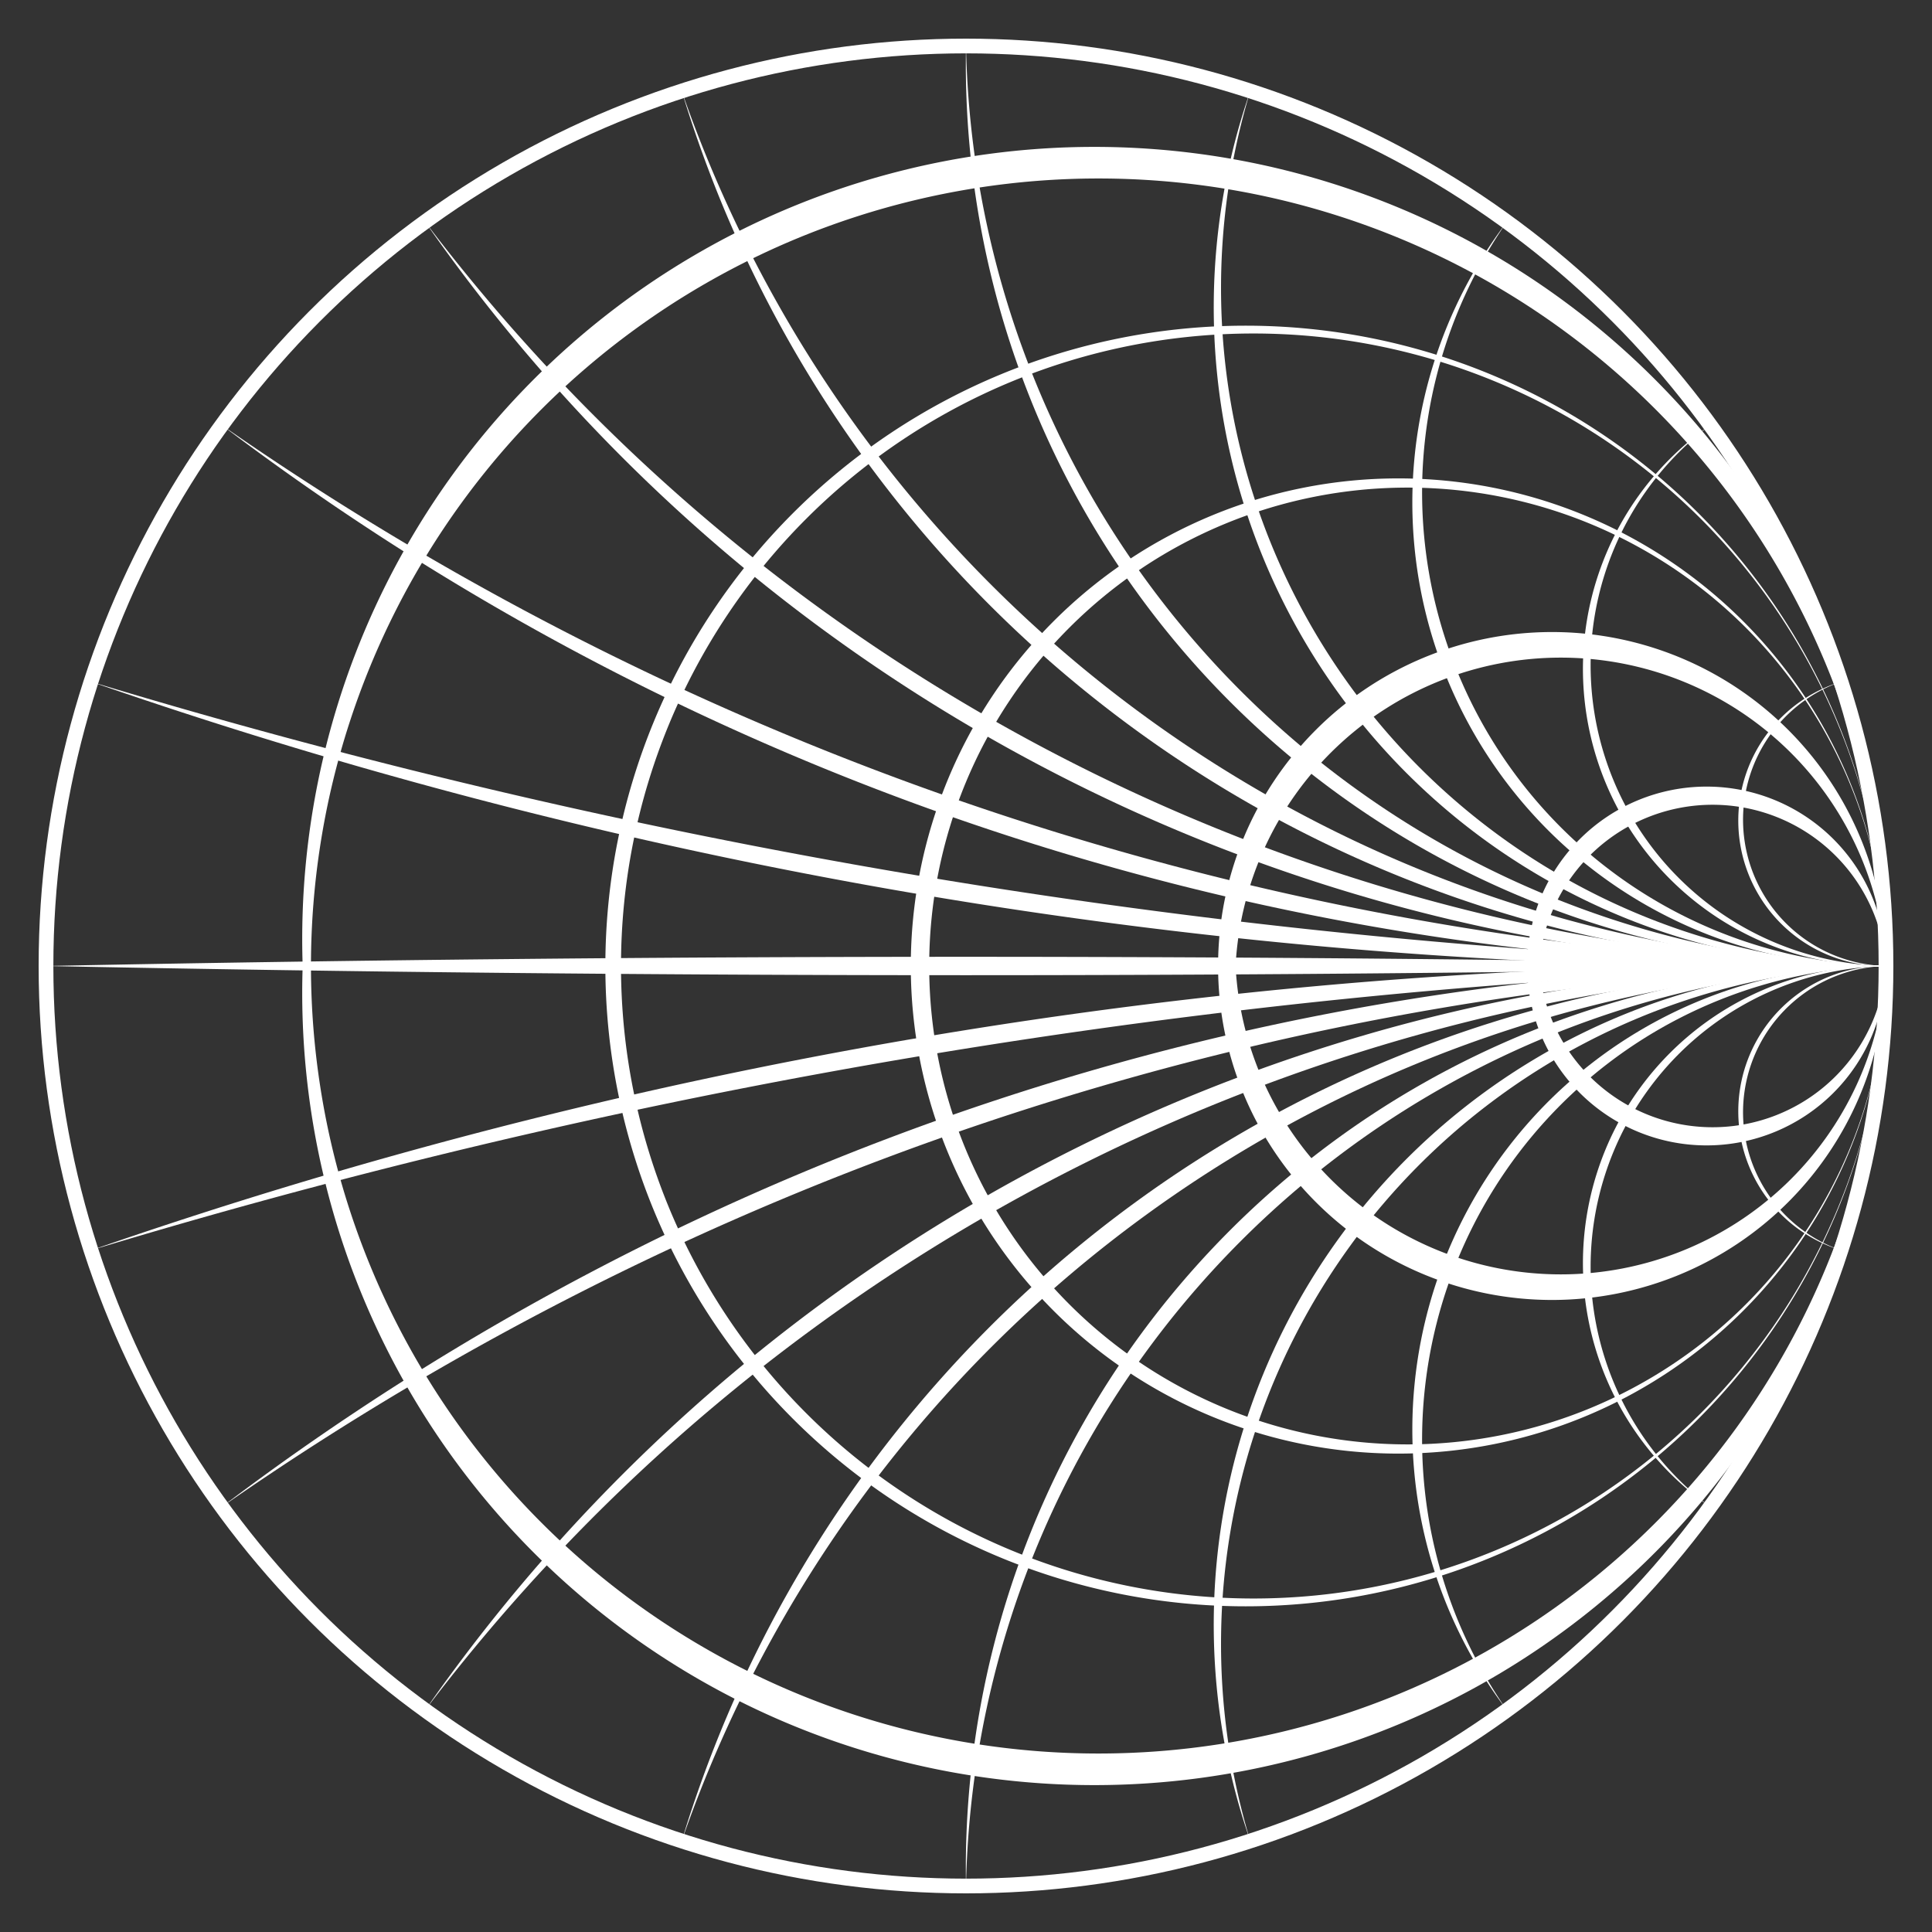 <?xml version="1.0" encoding="UTF-8"?>
<svg xmlns="http://www.w3.org/2000/svg" xmlns:xlink="http://www.w3.org/1999/xlink"
     width="800" height="800.0" viewBox="-1.05 -1.05 2.1 2.1">
<rect x="-1.05" y="-1.05" width="2.1" height="2.1" fill="#333333" stroke="none"/>
<defs>
</defs>
<circle cx="0" cy="0" r="1" stroke="none" fill="none" />
<path d="M0.951,-0.309 A0.159,0.159,0,0,0,1.0,-1.942890293094024e-16 A0.158,0.158,0,0,1,0.951,-0.309 Z" fill="#ffffff" />
<path d="M0.809,-0.588 A0.327,0.327,0,0,0,1.0,5.551115123125783e-17 A0.323,0.323,0,0,1,0.809,-0.588 Z" fill="#ffffff" />
<path d="M0.588,-0.809 A0.515,0.515,0,0,0,1.0,2.220446049250313e-16 A0.504,0.504,0,0,1,0.588,-0.809 Z" fill="#ffffff" />
<path d="M0.309,-0.951 A0.737,0.737,0,0,0,1,-0.0 A0.716,0.716,0,0,1,0.309,-0.951 Z" fill="#ffffff" />
<path d="M0.0,-1.0 A1.021,1.021,0,0,0,1,2.220446049250313e-16 A0.981,0.981,0,0,1,0.0,-1.0 Z" fill="#ffffff" />
<path d="M-0.309,-0.951 A1.416,1.416,0,0,0,1,2.220446049250313e-16 A1.34,1.34,0,0,1,-0.309,-0.951 Z" fill="#ffffff" />
<path d="M-0.588,-0.809 A2.043,2.043,0,0,0,1,4.440892098500626e-16 A1.889,1.889,0,0,1,-0.588,-0.809 Z" fill="#ffffff" />
<path d="M-0.809,-0.588 A3.28,3.28,0,0,0,1,4.440892098500626e-16 A2.9,2.9,0,0,1,-0.809,-0.588 Z" fill="#ffffff" />
<path d="M-0.951,-0.309 A7.228,7.228,0,0,0,1.0,8.881784197001252e-16 A5.607,5.607,0,0,1,-0.951,-0.309 Z" fill="#ffffff" />
<path d="M1,7.105427357601002e-15 A50.007,50.007,0,0,1,-1,7.105427357601002e-15 A50.007,50.007,0,0,1,1,-7.105427357601002e-15 Z" fill="#ffffff" />
<path d="M-0.951,0.309 A5.607,5.607,0,0,1,1,-8.881784197001252e-16 A7.228,7.228,0,0,0,-0.951,0.309 Z" fill="#ffffff" />
<path d="M-0.809,0.588 A2.9,2.9,0,0,1,1,-0.0 A3.28,3.28,0,0,0,-0.809,0.588 Z" fill="#ffffff" />
<path d="M-0.588,0.809 A1.889,1.889,0,0,1,1,-0.0 A2.043,2.043,0,0,0,-0.588,0.809 Z" fill="#ffffff" />
<path d="M-0.309,0.951 A1.34,1.34,0,0,1,1.0,-2.220446049250313e-16 A1.416,1.416,0,0,0,-0.309,0.951 Z" fill="#ffffff" />
<path d="M-3.3306690738754696e-16,1 A0.981,0.981,0,0,1,1,-2.220446049250313e-16 A1.021,1.021,0,0,0,-2.220446049250313e-16,1 Z" fill="#ffffff" />
<path d="M0.309,0.951 A0.716,0.716,0,0,1,1.0,2.220446049250313e-16 A0.737,0.737,0,0,0,0.309,0.951 Z" fill="#ffffff" />
<path d="M0.588,0.809 A0.504,0.504,0,0,1,1.0,2.220446049250313e-16 A0.515,0.515,0,0,0,0.588,0.809 Z" fill="#ffffff" />
<path d="M0.809,0.588 A0.323,0.323,0,0,1,1.0,3.3306690738754696e-16 A0.327,0.327,0,0,0,0.809,0.588 Z" fill="#ffffff" />
<path d="M0.951,0.309 A0.158,0.158,0,0,1,1.0,-1.1102230246251565e-15 A0.159,0.159,0,0,0,0.951,0.309 Z" fill="#ffffff" />
<path d="M1.0,9.936941512943417e-17 A0.189,0.189,0,0,0,0.623,7.627415034413302e-17 A0.189,0.189,0,0,0,1.0,9.936941512943417e-17 L1.0,9.861047073160028e-17 A0.195,0.195,0,1,1,0.61,7.475626154846524e-17 A0.195,0.195,0,1,1,1.0,9.861047073160028e-17 Z" fill="#ffffff" />
<path d="M1,7.914306058462175e-17 A0.354,0.354,0,0,0,0.293,3.58214412545082e-17 A0.354,0.354,0,0,0,1,7.914306058462175e-17 L1.0,7.801675421093223e-17 A0.363,0.363,0,1,1,0.274,3.3568828507129144e-17 A0.363,0.363,0,1,1,1.0,7.801675421093223e-17 Z" fill="#ffffff" />
<path d="M1.0,1.1756360144066307e-16 A0.52,0.52,0,0,0,-0.04,5.3880722246259284e-17 A0.52,0.52,0,0,0,1.0,1.1756360144066307e-16 L1.0,1.1512051190138714e-16 A0.53,0.53,0,1,1,-0.06,5.021608793734539e-17 A0.53,0.53,0,1,1,1.0,1.1512051190138714e-16 Z" fill="#ffffff" />
<path d="M1.0,7.656856267482327e-17 A0.687,0.687,0,0,0,-0.375,-7.611835902500415e-18 A0.687,0.687,0,0,0,1.0,7.656856267482327e-17 L1.0,7.447921810723162e-17 A0.696,0.696,0,1,1,-0.392,-1.074585275388789e-17 A0.696,0.696,0,1,1,1.0,7.447921810723162e-17 Z" fill="#ffffff" />
<path d="M1,3.5298260101993466e-17 A0.856,0.856,0,0,0,-0.712,-6.951728976174511e-17 A0.856,0.856,0,0,0,1,3.5298260101993466e-17 L1.0,3.410692943488649e-17 A0.861,0.861,0,1,1,-0.721,-7.130428576240558e-17 A0.861,0.861,0,1,1,1.0,3.410692943488649e-17 Z" fill="#ffffff" />
<circle cx="0" cy="0" r="1" stroke="#ffffff" stroke-width="0.016" fill="none" />
</svg>